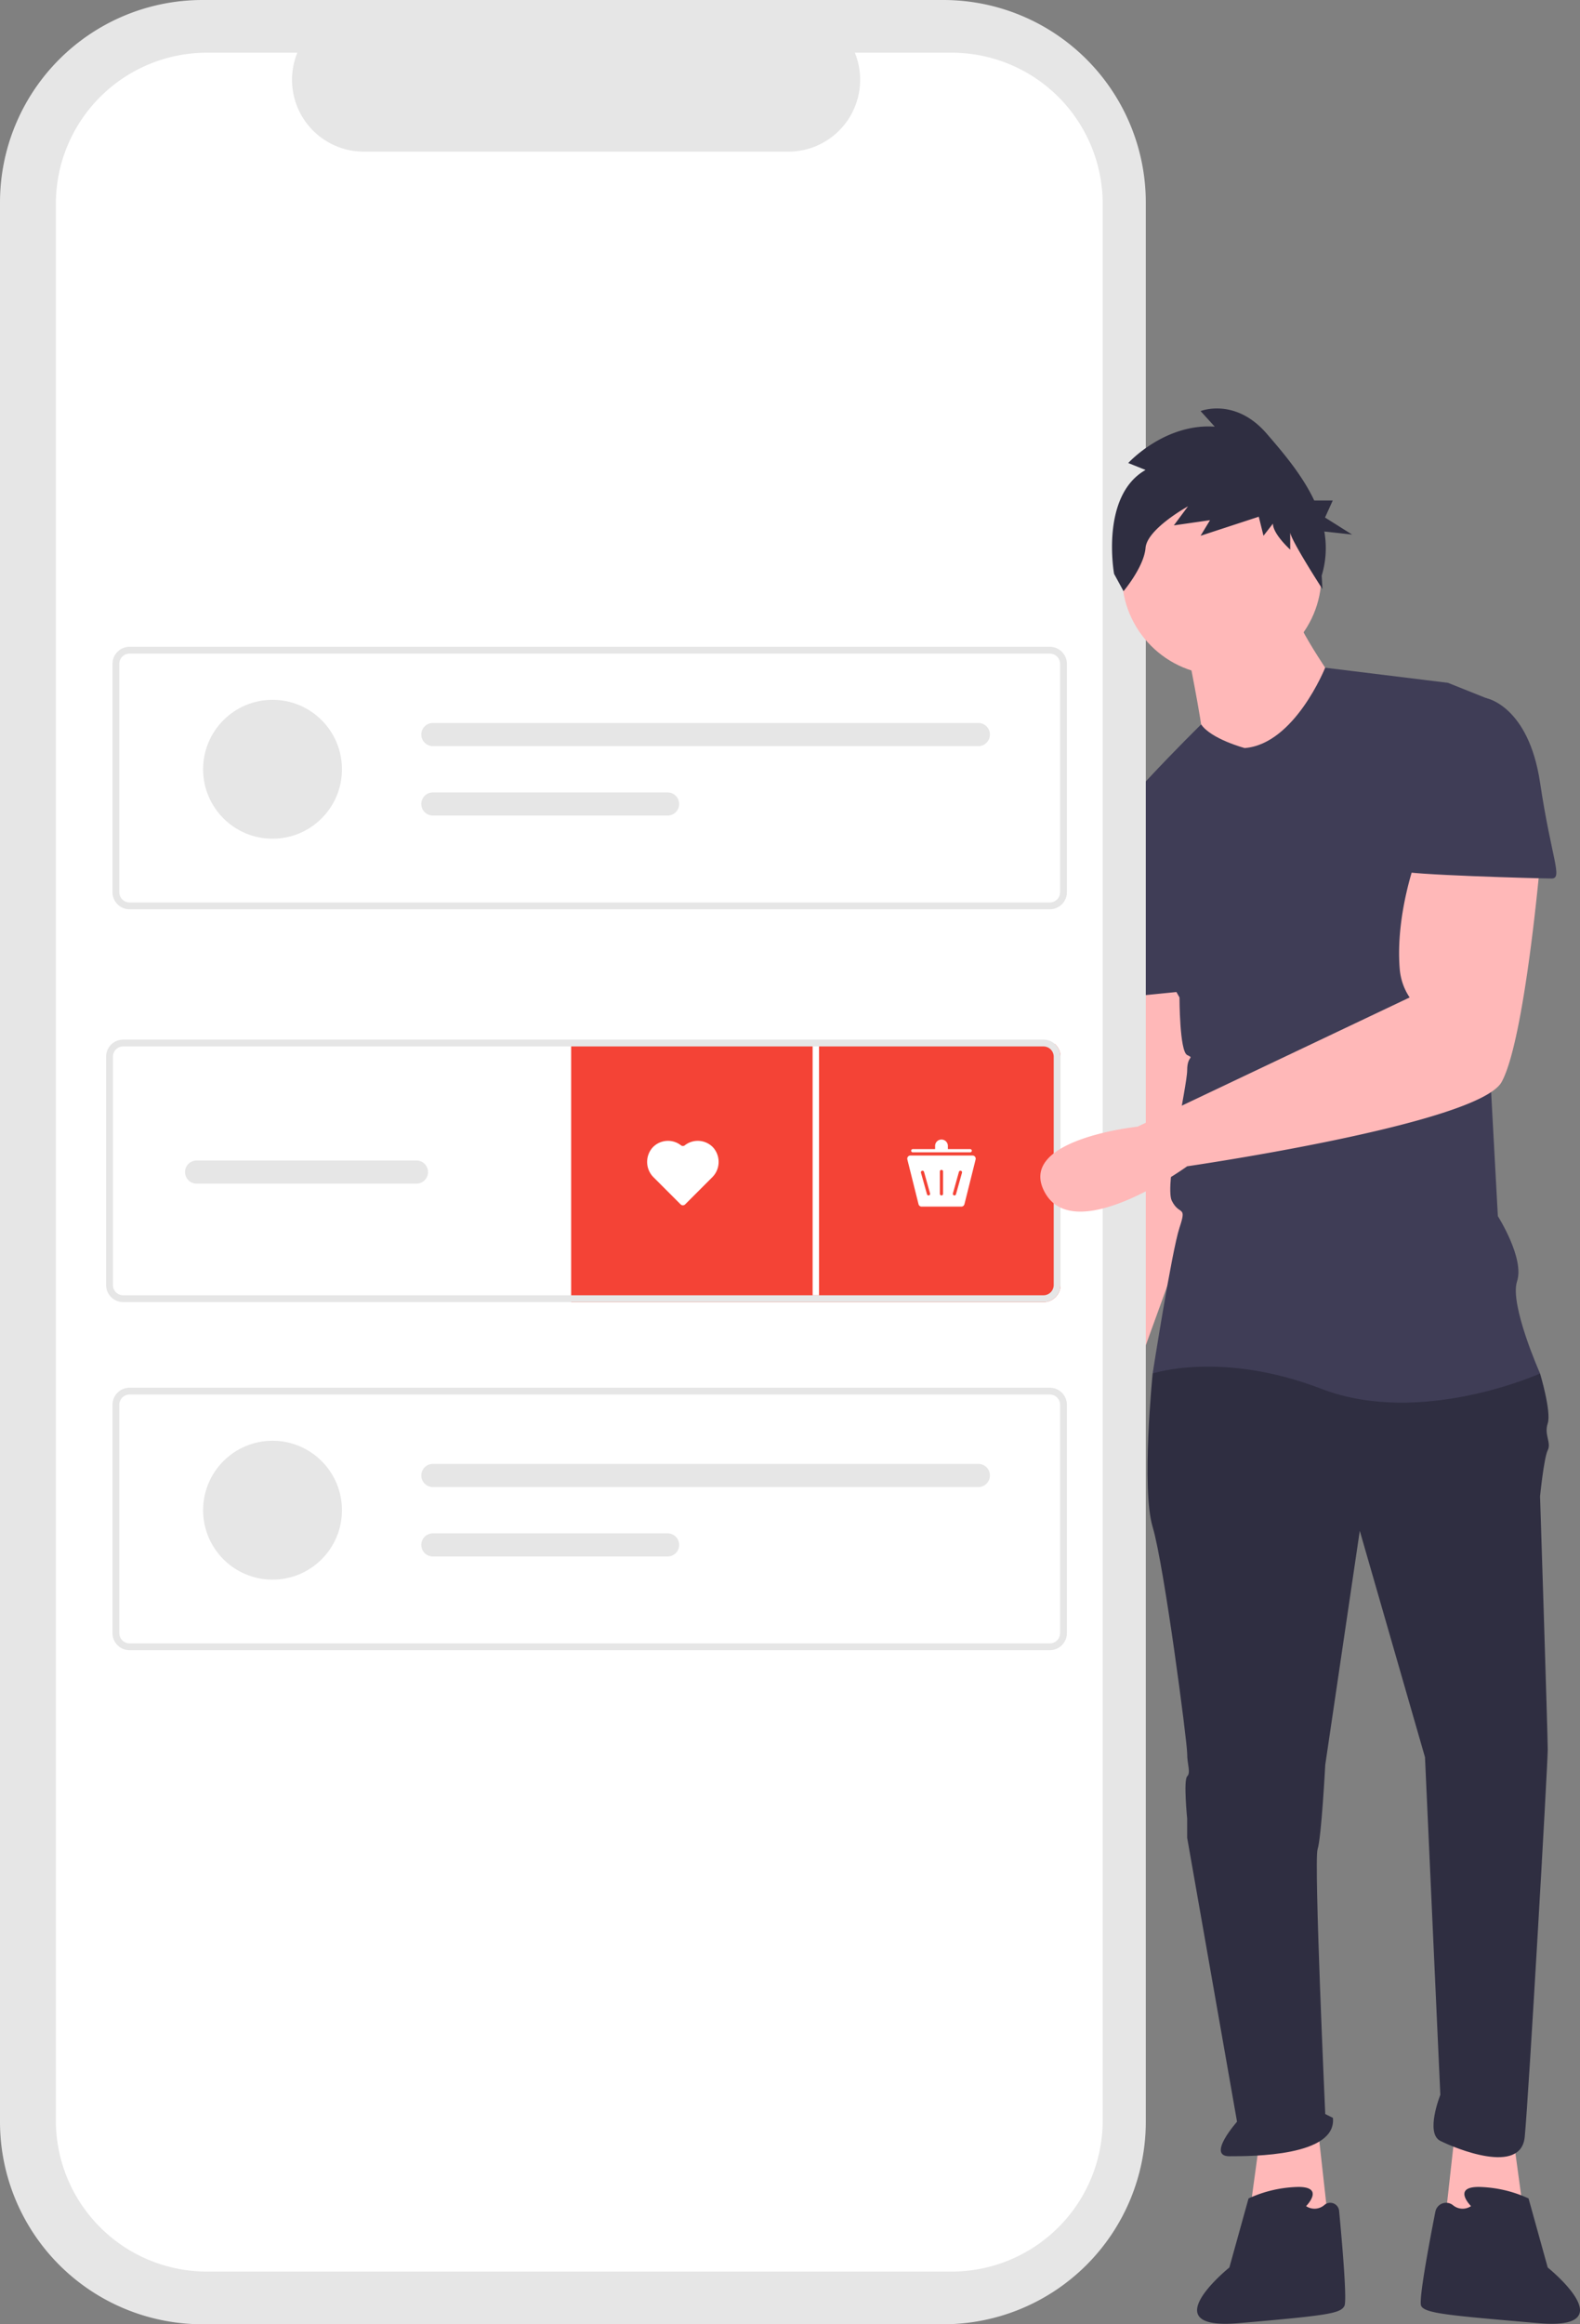<svg xmlns="http://www.w3.org/2000/svg" data-name="Layer 1" width="494.896" height="727.778" viewBox="0 0 494.896 727.778" xmlns:xlink="http://www.w3.org/1999/xlink"><rect x="0" y="0" width="494.896" height="727.778" fill="#808080" stroke="none"/><path d="M707.582,392.43s2.403,32.439,2.403,33.641S693.165,510.173,693.165,510.173s-24.029,45.655,0,44.454,16.82-43.252,16.82-43.252L735.216,441.69l-10.813-49.26Z" transform="translate(-352.552 -86.111)" fill="#ffb8b8"/><polygon points="473.975 669.159 477.579 695.591 452.348 697.994 455.953 665.554 473.975 669.159" fill="#ffb8b8"/><polygon points="394.679 669.159 391.074 695.591 416.305 697.994 412.7 665.554 394.679 669.159" fill="#ffb8b8"/><path d="M719.597,507.77l-6.007,8.41s-3.604,36.044,0,48.058,10.813,67.282,10.813,70.886,1.201,6.007,0,7.209,0,13.216,0,13.216v6.007l15.619,88.908s-9.612,10.813-2.403,10.813,33.641,0,32.439-12.015l-2.403-1.201s-3.604-79.296-2.403-82.9,2.403-26.432,2.403-26.432L778.468,565.44l20.425,70.886L803.699,742.054s-4.806,12.015,0,14.417,25.231,10.813,26.432-1.201,7.209-116.541,7.209-121.347-2.403-79.296-2.403-79.296,1.201-12.015,2.403-14.417-1.201-4.806,0-8.41-2.403-15.619-2.403-15.619L780.871,501.763Z" transform="translate(-352.552 -86.111)" fill="#2f2e41"/><path d="M761.648,776.896s6.007-6.007-2.403-6.007a39.107,39.107,0,0,0-15.619,3.604l-6.007,21.626s-24.63,19.824,3.004,17.421,31.839-3.004,33.04-5.407c.843-1.686-.681-19.352-1.665-29.736a2.79,2.79,0,0,0-4.496-1.956A4.724,4.724,0,0,1,761.648,776.896Z" transform="translate(-352.552 -86.111)" fill="#2f2e41"/><path d="M813.311,776.896s-6.007-6.007,2.403-6.007a39.107,39.107,0,0,1,15.619,3.604l6.007,21.626s24.63,19.824-3.004,17.421-35.443-3.004-36.644-5.407c-.837-1.674,2.407-19.088,4.453-29.501a3.438,3.438,0,0,1,5.473-2.063A4.691,4.691,0,0,0,813.311,776.896Z" transform="translate(-352.552 -86.111)" fill="#2f2e41"/><path d="M724.403,289.105s4.806,24.029,4.806,27.634,20.425,14.417,20.425,14.417L772.461,302.321s-14.417-20.425-14.417-25.231Z" transform="translate(-352.552 -86.111)" fill="#ffb8b8"/><path d="M742.425,320.343s-10.472-2.787-13.646-7.401c0,0-33.211,32.631-33.211,38.639l26.432,46.857s0,16.82,2.403,18.022,0,0,0,4.806-7.209,36.044-4.806,40.85,4.806,1.201,2.403,8.41-8.41,45.655-8.41,45.655,21.626-7.209,52.864,4.806,68.483-4.806,68.483-4.806-9.612-21.626-7.209-28.835-6.007-20.425-6.007-20.425l-6.007-110.534s8.41-49.26,2.403-51.663l-12.015-4.806-38.475-4.729S758.044,319.141,742.425,320.343Z" transform="translate(-352.552 -86.111)" fill="#3f3d56"/><path d="M707.582,343.171l-12.015,8.41s-6.007,18.022,0,26.432,8.41,20.425,8.41,20.425l24.029-2.403Z" transform="translate(-352.552 -86.111)" fill="#3f3d56"/><path d="M711.443,259.058V149.513A63.402,63.402,0,0,0,648.041,86.111H415.954a63.402,63.402,0,0,0-63.402,63.402V750.487A63.402,63.402,0,0,0,415.954,813.889H648.041a63.402,63.402,0,0,0,63.402-63.402V337.034Z" transform="translate(-352.552 -86.111)" fill="#e6e6e6"/><path d="M650.599,102.606H620.304a22.495,22.495,0,0,1-20.827,30.991H466.517a22.495,22.495,0,0,1-20.827-30.991H417.395a47.348,47.348,0,0,0-47.348,47.348V750.046a47.348,47.348,0,0,0,47.348,47.348H650.599a47.348,47.348,0,0,0,47.348-47.348h0V149.954A47.348,47.348,0,0,0,650.599,102.606Z" transform="translate(-352.552 -86.111)" fill="#fff"/><path d="M681.394,370.822H393.126a5.345,5.345,0,0,1-5.338-5.338V293.977a5.345,5.345,0,0,1,5.338-5.338H681.394a5.345,5.345,0,0,1,5.338,5.338v71.507A5.345,5.345,0,0,1,681.394,370.822ZM393.126,290.774a3.206,3.206,0,0,0-3.203,3.203v71.507a3.206,3.206,0,0,0,3.203,3.203H681.394a3.206,3.206,0,0,0,3.203-3.203V293.977a3.206,3.206,0,0,0-3.203-3.203Z" transform="translate(-352.552 -86.111)" fill="#e6e6e6"/><circle cx="85.365" cy="240.876" r="21.745" fill="#e6e6e6"/><path d="M488.139,312.49a3.624,3.624,0,0,0,0,7.248H658.995a3.624,3.624,0,1,0,0-7.248Z" transform="translate(-352.552 -86.111)" fill="#e6e6e6"/><path d="M488.139,334.235a3.624,3.624,0,0,0,0,7.248h73.52a3.624,3.624,0,1,0,0-7.248Z" transform="translate(-352.552 -86.111)" fill="#e6e6e6"/><path d="M681.394,602.822H393.126a5.345,5.345,0,0,1-5.338-5.338V525.977a5.345,5.345,0,0,1,5.338-5.338H681.394a5.345,5.345,0,0,1,5.338,5.338v71.507A5.345,5.345,0,0,1,681.394,602.822ZM393.126,522.774a3.206,3.206,0,0,0-3.203,3.203v71.507a3.206,3.206,0,0,0,3.203,3.203H681.394a3.206,3.206,0,0,0,3.203-3.203V525.977a3.206,3.206,0,0,0-3.203-3.203Z" transform="translate(-352.552 -86.111)" fill="#e6e6e6"/><circle cx="85.365" cy="472.876" r="21.745" fill="#e6e6e6"/><path d="M488.139,544.49a3.624,3.624,0,0,0,0,7.248H658.995a3.624,3.624,0,1,0,0-7.248Z" transform="translate(-352.552 -86.111)" fill="#e6e6e6"/><path d="M488.139,566.235a3.624,3.624,0,0,0,0,7.248h73.52a3.624,3.624,0,1,0,0-7.248Z" transform="translate(-352.552 -86.111)" fill="#e6e6e6"/><path d="M684.728,416.977v71.51a5.343,5.343,0,0,1-5.33,5.34H531.448v-80.8h151.52A5.294,5.294,0,0,1,684.728,416.977Z" transform="translate(-352.552 -86.111)" fill="#f44336"/><rect x="254.535" y="325.526" width="2" height="80.05" fill="#fff"/><path d="M682.968,413.027a5.241,5.241,0,0,0-3.57-1.39H391.128a5.352,5.352,0,0,0-5.34,5.34v71.51a5.352,5.352,0,0,0,5.34,5.34h288.27a5.343,5.343,0,0,0,5.33-5.34V416.977A5.294,5.294,0,0,0,682.968,413.027Zm-.37,75.46a3.209,3.209,0,0,1-3.2,3.2H391.128a3.203,3.203,0,0,1-3.2-3.2V416.977a3.197,3.197,0,0,1,3.2-3.2h288.27a3.203,3.203,0,0,1,3.2,3.2Z" transform="translate(-352.552 -86.111)" fill="#e6e6e6"/><path d="M482.998,449.487h-68.86a3.625,3.625,0,0,0,0,7.25h68.86a3.625,3.625,0,0,0,0-7.25Z" transform="translate(-352.552 -86.111)" fill="#e6e6e6"/><path d="M565.863,444.747a6.601,6.601,0,0,0-8.89.666,6.783,6.783,0,0,0,.337,9.383l8.431,8.431a1,1,0,0,0,1.414,0l8.431-8.431a6.783,6.783,0,0,0,.337-9.383,6.601,6.601,0,0,0-8.89-.666A.952.952,0,0,1,565.863,444.747Z" transform="translate(-352.552 -86.111)" fill="#fff"/><path d="M653.667,463.927H641.229a1,1,0,0,1-.97-.757l-3.5-14a1,1,0,0,1,.97-1.243H657.167a1,1,0,0,1,.97,1.243l-3.5,14A1,1,0,0,1,653.667,463.927Z" transform="translate(-352.552 -86.111)" fill="#fff"/><path d="M647.448,452.427a.501.501,0,0,0-.5.5v7a.5.5,0,0,0,1,0v-7A.501.501,0,0,0,647.448,452.427Z" transform="translate(-352.552 -86.111)" fill="#f44336"/><path d="M651.023,459.793a.5.5,0,0,0,.964.269l1.886-6.741a.5.5,0,0,0-.964-.269Z" transform="translate(-352.552 -86.111)" fill="#f44336"/><path d="M641.505,452.686a.493.493,0,0,0-.135.019.501.501,0,0,0-.348.617l1.886,6.741a.5.5,0,0,0,.964-.27l-1.886-6.741A.502.502,0,0,0,641.505,452.686Z" transform="translate(-352.552 -86.111)" fill="#f44336"/><path d="M656.448,445.927h-7v-1a2,2,0,0,0-4,0v1h-7a.5.5,0,0,0,0,1h18a.5.5,0,0,0,0-1Z" transform="translate(-352.552 -86.111)" fill="#fff"/><circle cx="382.664" cy="180.166" r="31.238" fill="#ffb8b8"/><path d="M711.366,233.264l-5.419-2.169s11.33-12.473,27.093-11.389l-4.433-4.881s10.837-4.339,20.689,7.05c5.179,5.987,11.171,13.024,14.907,20.951h5.803l-2.422,5.333,8.477,5.333-8.701-.958a29.509,29.509,0,0,1-.823,13.811l.233,4.215s-10.085-15.604-10.085-17.773V258.211s-5.419-4.881-5.419-8.135l-2.956,3.796-1.478-5.966-18.226,5.966,2.956-4.881-11.33,1.627L724.666,244.653s-12.808,7.05-13.3,13.016-6.896,13.558-6.896,13.558l-2.956-5.423S697.081,241.399,711.366,233.264Z" transform="translate(-352.552 -86.111)" fill="#2f2e41"/><path d="M796.49,353.984s-6.957,17.891-5.504,35.592a18.76,18.76,0,0,0,3.101,8.862h0l-85.237,40.466s-38.513,3.987-28.902,20.808,44.454-8.41,44.454-8.41,91.311-13.216,98.519-26.432,12.015-68.483,12.015-68.483Z" transform="translate(-352.552 -86.111)" fill="#ffb8b8"/><path d="M800.095,304.724h18.022s13.216,2.403,16.82,26.432,7.209,30.036,3.604,30.036-46.857-1.201-46.857-2.403S800.095,304.724,800.095,304.724Z" transform="translate(-352.552 -86.111)" fill="#3f3d56"/></svg>